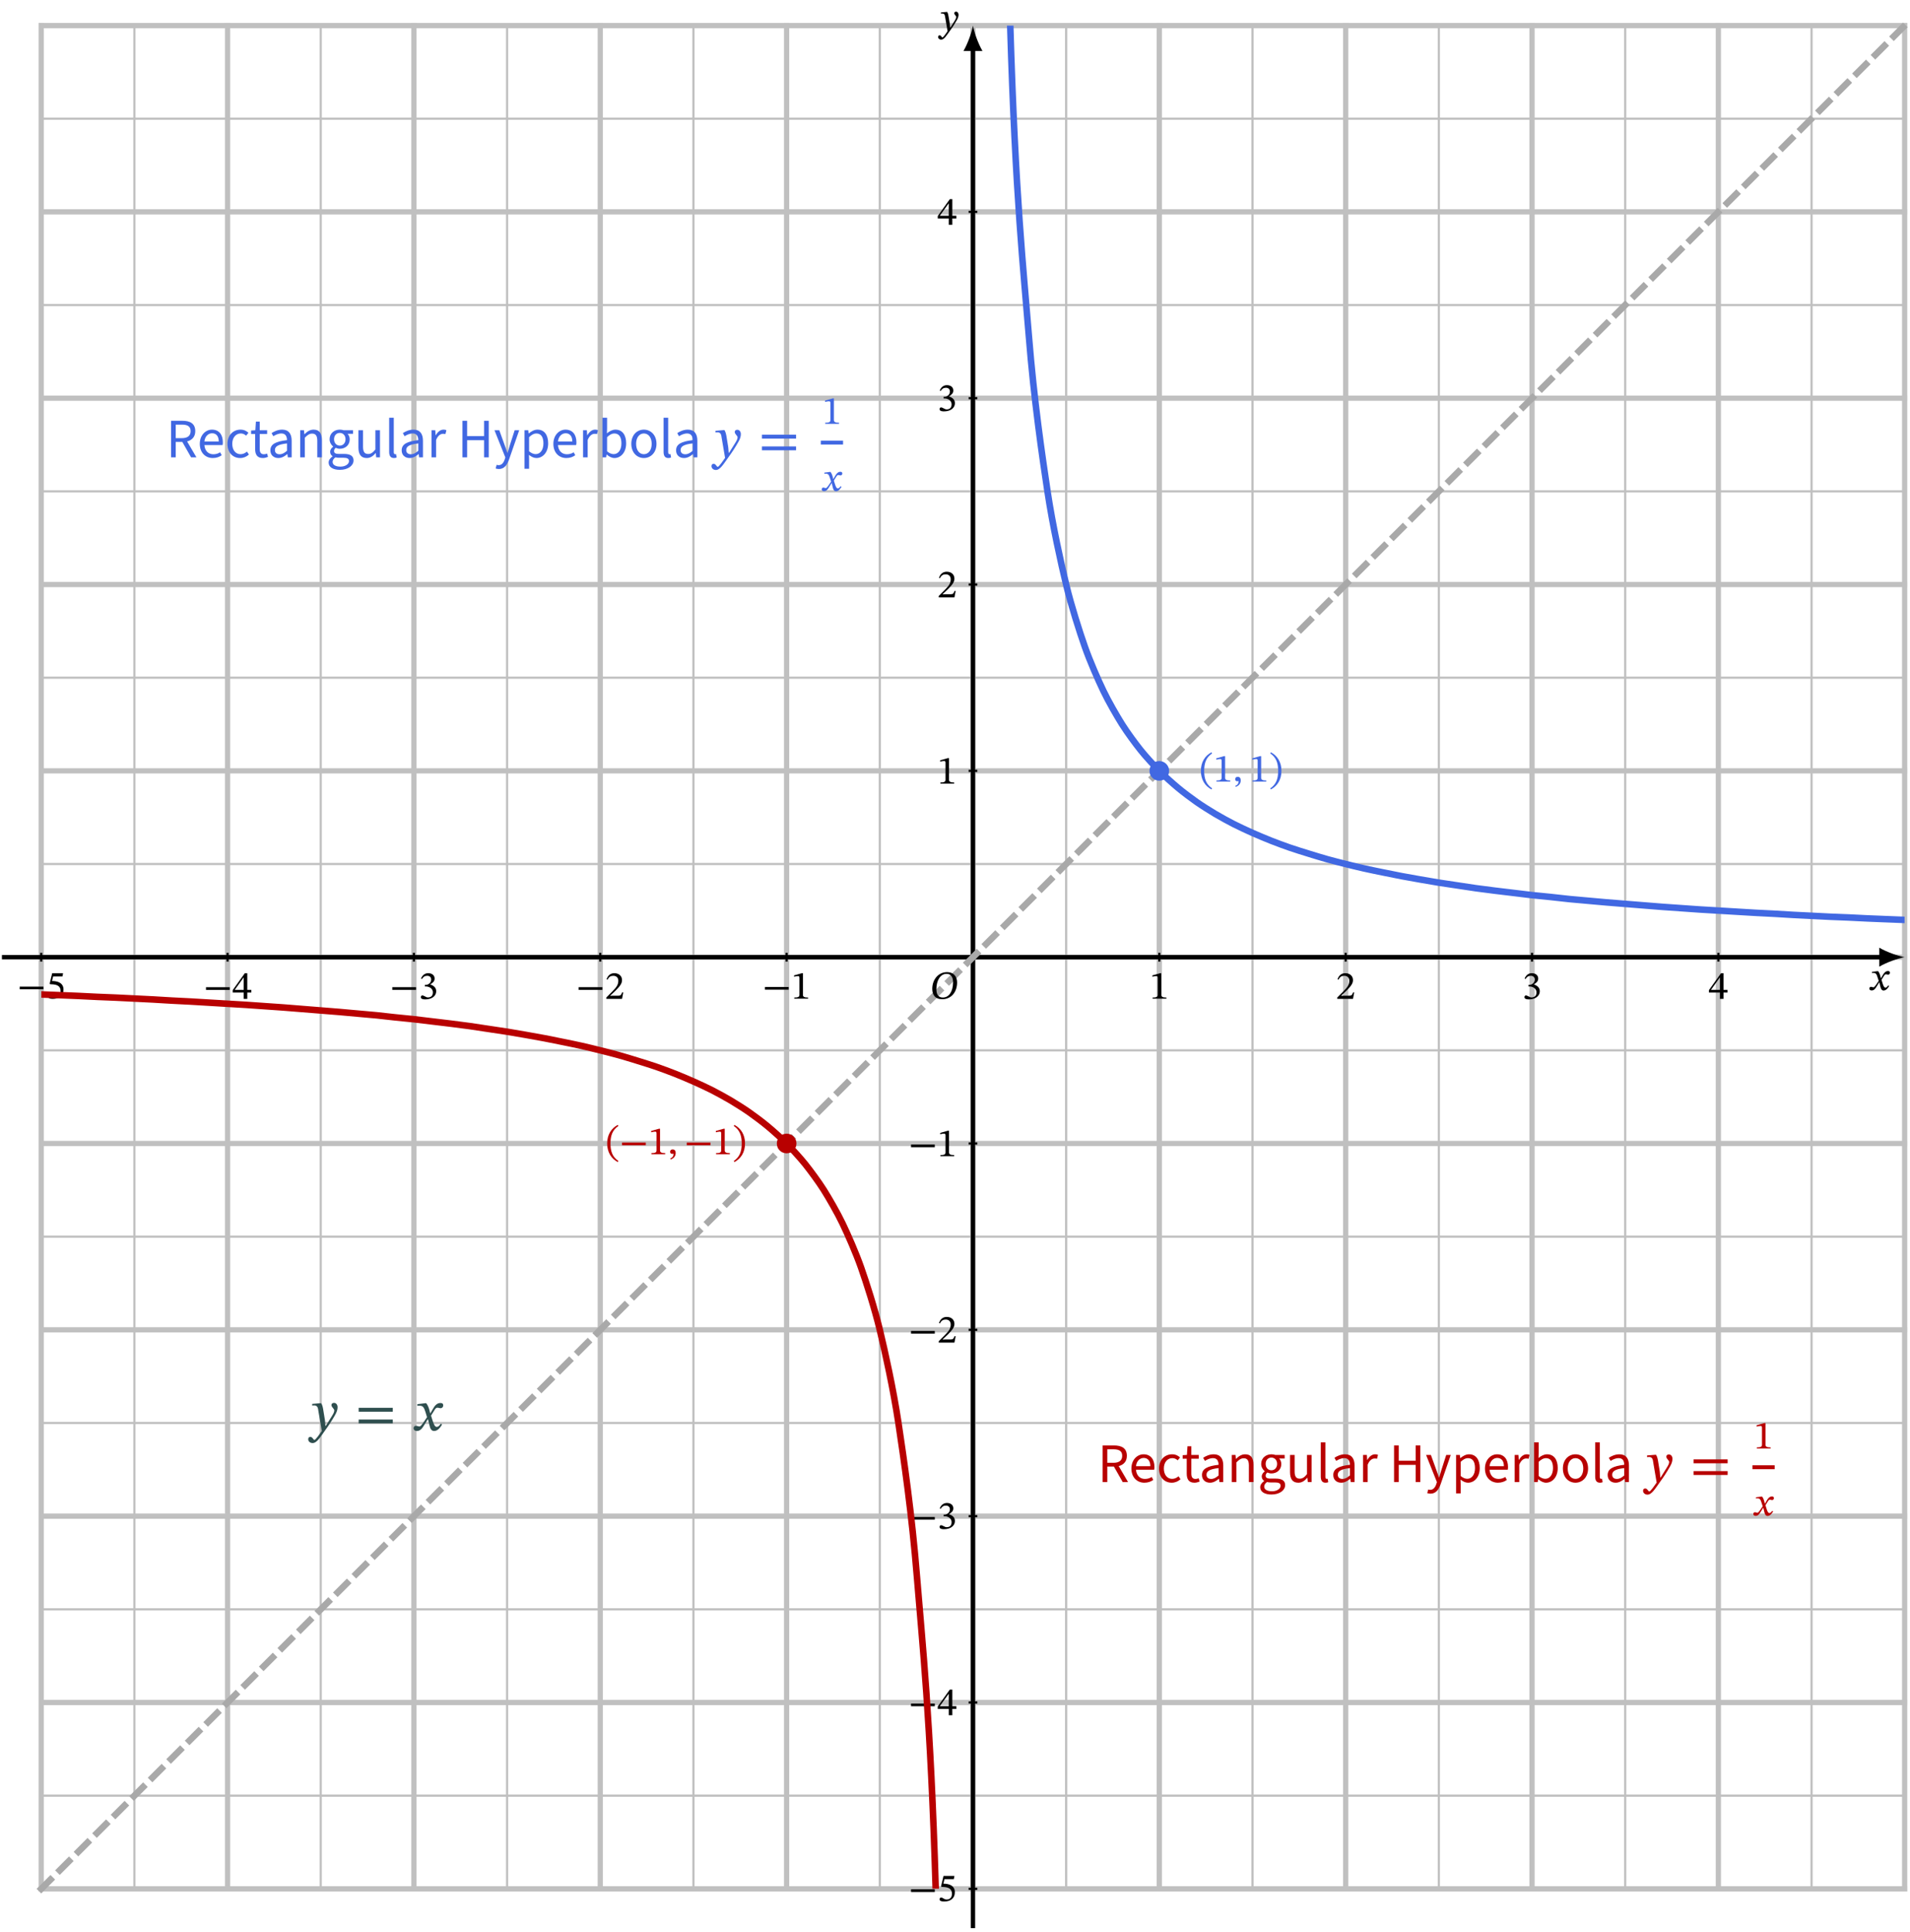 <?xml version="1.0" encoding="UTF-8"?>
<svg xmlns="http://www.w3.org/2000/svg" xmlns:xlink="http://www.w3.org/1999/xlink" width="434.946" height="440.055" viewBox="0 0 434.946 440.055">
<defs>
<g>
<g id="glyph-0-0">
<path d="M 2.859 -2.703 L 2.828 -2.703 L 2.719 -3.156 C 2.594 -3.656 2.422 -4.047 2.203 -4.312 L 2.062 -4.312 L 0.812 -4.156 L 0.812 -3.891 C 0.812 -3.891 0.938 -3.922 1.094 -3.922 C 1.688 -3.922 1.844 -3.672 2.078 -2.922 L 2.344 -2.094 L 1.688 -1.141 C 1.328 -0.641 1.172 -0.625 1.141 -0.625 C 0.984 -0.625 0.766 -0.75 0.562 -0.75 C 0.344 -0.75 0.203 -0.547 0.203 -0.359 C 0.203 -0.141 0.344 0.078 0.734 0.078 C 1.281 0.078 1.578 -0.344 1.859 -0.812 L 2.453 -1.766 L 2.484 -1.766 L 2.703 -0.844 C 2.844 -0.25 3.031 0.094 3.453 0.094 C 4.062 0.094 4.453 -0.531 4.719 -0.922 L 4.516 -1.062 C 4.281 -0.75 4.109 -0.562 3.875 -0.562 C 3.594 -0.562 3.406 -0.891 3.156 -1.734 L 2.969 -2.344 L 3.516 -3.219 C 3.672 -3.484 3.797 -3.609 4 -3.609 C 4.125 -3.609 4.328 -3.516 4.484 -3.516 C 4.719 -3.516 4.891 -3.719 4.891 -3.938 C 4.891 -4.203 4.781 -4.344 4.438 -4.344 C 3.906 -4.344 3.547 -3.891 3.297 -3.469 Z M 2.859 -2.703 "/>
</g>
<g id="glyph-0-1">
<path d="M 2.281 -2.953 C 2.172 -3.672 2.109 -3.953 1.906 -4.312 L 1.766 -4.312 L 0.484 -4.203 L 0.484 -3.938 C 0.484 -3.938 0.672 -3.953 0.797 -3.953 C 1.344 -3.953 1.391 -3.516 1.453 -3.109 L 2 0.078 C 1.734 0.469 1.016 1.5 0.844 1.5 C 0.641 1.5 0.547 1.016 0.203 1.016 C -0.016 1.016 -0.156 1.141 -0.156 1.406 C -0.156 1.734 0.156 2 0.547 2 C 1.234 2 1.781 1.016 2.625 -0.141 C 3.094 -0.781 3.609 -1.562 4.094 -2.422 C 4.391 -2.922 4.5 -3.328 4.5 -3.672 C 4.5 -4.062 4.266 -4.375 3.922 -4.375 C 3.656 -4.375 3.531 -4.203 3.531 -4.016 C 3.531 -3.672 3.969 -3.422 3.969 -3.188 C 3.969 -2.969 3.891 -2.75 3.672 -2.391 L 2.625 -0.719 L 2.578 -0.719 L 2.5 -1.625 Z M 2.281 -2.953 "/>
</g>
<g id="glyph-0-2">
<path d="M 5.969 -2.047 L 5.969 -2.656 L 0.562 -2.656 L 0.562 -2.047 Z M 5.969 -2.047 "/>
</g>
<g id="glyph-0-3">
<path d="M 3.781 -4.969 L 3.922 -5.703 L 1.438 -5.703 L 0.875 -3.344 L 0.984 -3.203 C 1.109 -3.203 1.156 -3.203 1.391 -3.188 C 2.641 -3.125 3.359 -2.75 3.359 -1.625 C 3.359 -0.688 2.781 -0.328 2.141 -0.328 C 1.562 -0.328 1.266 -0.781 0.891 -0.781 C 0.672 -0.781 0.531 -0.594 0.531 -0.391 C 0.531 -0.047 0.875 0.125 1.578 0.125 C 3.016 0.125 4.016 -0.594 4.016 -1.984 C 4.016 -3.406 2.906 -3.828 1.828 -3.922 L 1.406 -3.938 L 1.656 -4.969 Z M 3.781 -4.969 "/>
</g>
<g id="glyph-0-4">
<path d="M 4.359 -1.438 L 4.359 -2.062 L 3.438 -2.062 L 3.438 -5.844 L 2.875 -5.844 L 0.125 -2 L 0.125 -1.438 L 2.625 -1.438 L 2.625 0 L 3.438 0 L 3.438 -1.438 Z M 2.625 -2.062 L 0.609 -2.062 L 0.609 -2.094 L 2.594 -4.859 L 2.625 -4.859 Z M 2.625 -2.062 "/>
</g>
<g id="glyph-0-5">
<path d="M 0.781 -4.516 C 1.094 -5 1.422 -5.25 1.969 -5.25 C 2.531 -5.25 2.891 -4.938 2.891 -4.406 C 2.891 -3.672 2.25 -3.172 1.625 -3.172 L 1.453 -3.172 L 1.453 -2.828 L 1.641 -2.828 C 2.516 -2.828 3.281 -2.297 3.281 -1.484 C 3.281 -0.594 2.734 -0.328 2.156 -0.328 C 1.938 -0.328 1.812 -0.375 1.422 -0.578 C 1.109 -0.734 1.031 -0.781 0.891 -0.781 C 0.656 -0.781 0.531 -0.578 0.531 -0.375 C 0.531 -0.141 0.734 0.125 1.547 0.125 C 2.875 0.125 4.031 -0.516 4.031 -1.766 C 4.031 -2.562 3.422 -3.047 2.688 -3.266 L 2.688 -3.297 C 3.266 -3.656 3.672 -4 3.672 -4.625 C 3.672 -5.312 3.141 -5.844 2.219 -5.844 C 1.469 -5.844 0.906 -5.422 0.578 -4.625 Z M 0.781 -4.516 "/>
</g>
<g id="glyph-0-6">
<path d="M 4.203 -1.453 L 3.938 -1.453 C 3.734 -0.906 3.609 -0.719 3.141 -0.719 L 1.875 -0.719 L 1.234 -0.688 L 1.234 -0.734 L 2.438 -1.859 C 3.406 -2.844 3.922 -3.469 3.922 -4.266 C 3.922 -5.219 3.203 -5.844 2.172 -5.844 C 1.297 -5.844 0.688 -5.328 0.406 -4.453 L 0.609 -4.359 C 0.953 -5.031 1.344 -5.25 1.938 -5.25 C 2.641 -5.25 3.078 -4.812 3.078 -4.125 C 3.078 -3.188 2.625 -2.609 1.719 -1.688 L 0.344 -0.312 L 0.344 0 L 3.922 0 Z M 4.203 -1.453 "/>
</g>
<g id="glyph-0-7">
<path d="M 3.859 0 L 3.859 -0.25 C 3.031 -0.25 2.688 -0.422 2.688 -0.859 L 2.688 -5.797 L 2.422 -5.797 L 0.672 -5.297 L 0.672 -5 C 0.953 -5.078 1.406 -5.141 1.594 -5.141 C 1.828 -5.141 1.891 -5.016 1.891 -4.688 L 1.891 -0.859 C 1.891 -0.406 1.578 -0.25 0.719 -0.25 L 0.719 0 Z M 3.859 0 "/>
</g>
<g id="glyph-0-8">
<path d="M 6.203 -3.719 C 6.203 -4.938 5.531 -6.062 3.891 -6.062 C 1.953 -6.062 0.547 -4.406 0.547 -2.25 C 0.547 -0.922 1.172 0.109 2.844 0.109 C 4.75 0.109 6.203 -1.406 6.203 -3.719 Z M 5.281 -3.75 C 5.281 -1.734 4.406 -0.281 2.953 -0.281 C 1.828 -0.281 1.484 -1.125 1.484 -2.203 C 1.484 -4.125 2.359 -5.672 3.797 -5.672 C 4.734 -5.672 5.281 -5.031 5.281 -3.75 Z M 5.281 -3.75 "/>
</g>
<g id="glyph-0-9">
<path d="M 0.406 -2.453 C 0.406 -0.422 1.359 1.016 2.812 1.781 L 2.969 1.547 C 1.641 0.641 1.156 -0.594 1.156 -2.453 C 1.156 -4.297 1.641 -5.531 2.969 -6.438 L 2.812 -6.672 C 1.359 -5.906 0.406 -4.469 0.406 -2.453 Z M 0.406 -2.453 "/>
</g>
<g id="glyph-0-10">
<path d="M 0.641 1.203 C 1 1.031 1.766 0.719 1.766 -0.297 C 1.766 -0.797 1.516 -1.094 1.062 -1.094 C 0.703 -1.094 0.5 -0.859 0.5 -0.562 C 0.5 -0.297 0.641 -0.078 1 -0.078 C 1.094 -0.078 1.172 -0.094 1.281 -0.125 C 1.281 0.609 0.859 0.828 0.531 0.969 Z M 0.641 1.203 "/>
</g>
<g id="glyph-0-11">
<path d="M 2.828 -2.453 C 2.828 -4.469 1.875 -5.906 0.422 -6.672 L 0.266 -6.438 C 1.594 -5.531 2.078 -4.297 2.078 -2.453 C 2.078 -0.594 1.594 0.641 0.266 1.547 L 0.422 1.781 C 1.875 1.016 2.828 -0.422 2.828 -2.453 Z M 2.828 -2.453 "/>
</g>
<g id="glyph-1-0">
<path d="M 1.141 0 L 2.203 0 L 2.203 -3.516 L 3.703 -3.516 L 5.703 0 L 6.922 0 L 4.797 -3.625 C 5.922 -3.922 6.656 -4.688 6.656 -5.969 C 6.656 -7.719 5.438 -8.328 3.75 -8.328 L 1.141 -8.328 Z M 2.203 -4.375 L 2.203 -7.453 L 3.594 -7.453 C 4.891 -7.453 5.594 -7.062 5.594 -5.969 C 5.594 -4.906 4.891 -4.375 3.594 -4.375 Z M 2.203 -4.375 "/>
</g>
<g id="glyph-1-1">
<path d="M 3.531 0.156 C 4.375 0.156 5.031 -0.094 5.562 -0.484 L 5.203 -1.156 C 4.766 -0.859 4.25 -0.703 3.656 -0.703 C 2.484 -0.703 1.719 -1.531 1.625 -2.797 L 5.766 -2.797 C 5.812 -3 5.828 -3.203 5.828 -3.422 C 5.828 -5.203 4.922 -6.312 3.344 -6.312 C 1.938 -6.312 0.578 -5.094 0.578 -3.078 C 0.578 -1.047 1.875 0.156 3.531 0.156 Z M 1.625 -3.609 C 1.75 -4.797 2.516 -5.484 3.375 -5.484 C 4.312 -5.484 4.891 -4.828 4.891 -3.609 Z M 1.625 -3.609 "/>
</g>
<g id="glyph-1-2">
<path d="M 3.469 0.156 C 4.219 0.156 4.906 -0.125 5.469 -0.641 L 5.016 -1.312 C 4.641 -0.984 4.141 -0.719 3.562 -0.719 C 2.438 -0.719 1.672 -1.656 1.672 -3.078 C 1.672 -4.484 2.484 -5.438 3.609 -5.438 C 4.094 -5.438 4.484 -5.25 4.828 -4.938 L 5.359 -5.594 C 4.922 -6 4.359 -6.312 3.547 -6.312 C 1.969 -6.312 0.578 -5.141 0.578 -3.078 C 0.578 -1.031 1.844 0.156 3.469 0.156 Z M 3.469 0.156 "/>
</g>
<g id="glyph-1-3">
<path d="M 2.984 0.156 C 3.406 0.156 3.812 0.031 4.156 -0.109 L 3.938 -0.859 C 3.672 -0.75 3.453 -0.703 3.219 -0.703 C 2.531 -0.703 2.266 -1.141 2.266 -1.891 L 2.266 -5.312 L 3.953 -5.312 L 3.953 -6.172 L 2.266 -6.172 L 2.266 -8.141 L 1.391 -8.141 L 1.266 -6.172 L 0.297 -6.109 L 0.297 -5.312 L 1.219 -5.312 L 1.219 -1.922 C 1.219 -0.688 1.656 0.156 2.984 0.156 Z M 2.984 0.156 "/>
</g>
<g id="glyph-1-4">
<path d="M 2.469 0.156 C 3.234 0.156 3.906 -0.234 4.484 -0.734 L 4.531 -0.734 L 4.625 0 L 5.5 0 L 5.5 -3.797 C 5.5 -5.312 4.844 -6.312 3.344 -6.312 C 2.359 -6.312 1.5 -5.906 0.922 -5.516 L 1.328 -4.812 C 1.812 -5.125 2.469 -5.438 3.172 -5.438 C 4.172 -5.438 4.422 -4.688 4.438 -3.922 C 1.797 -3.625 0.656 -2.969 0.656 -1.594 C 0.656 -0.484 1.438 0.156 2.469 0.156 Z M 2.75 -0.703 C 2.156 -0.703 1.688 -0.984 1.688 -1.656 C 1.688 -2.469 2.359 -2.938 4.438 -3.172 L 4.438 -1.5 C 3.844 -0.984 3.344 -0.703 2.75 -0.703 Z M 2.75 -0.703 "/>
</g>
<g id="glyph-1-5">
<path d="M 1.047 0 L 2.094 0 L 2.094 -4.469 C 2.703 -5.094 3.141 -5.406 3.766 -5.406 C 4.578 -5.406 4.938 -4.922 4.938 -3.766 L 4.938 0 L 5.984 0 L 5.984 -3.906 C 5.984 -5.484 5.406 -6.312 4.094 -6.312 C 3.25 -6.312 2.609 -5.859 2.031 -5.281 L 1.984 -5.281 L 1.906 -6.172 L 1.047 -6.172 Z M 1.047 0 "/>
</g>
<g id="glyph-1-6">
<path d="M 3.125 2.844 C 5.031 2.844 6.25 1.859 6.25 0.703 C 6.25 -0.312 5.516 -0.781 4.078 -0.781 L 2.891 -0.781 C 2.062 -0.781 1.812 -1.047 1.812 -1.438 C 1.812 -1.781 1.984 -1.984 2.203 -2.172 C 2.484 -2.031 2.812 -1.953 3.125 -1.953 C 4.375 -1.953 5.375 -2.781 5.375 -4.094 C 5.375 -4.625 5.172 -5.078 4.891 -5.359 L 6.141 -5.359 L 6.141 -6.172 L 4 -6.172 C 3.766 -6.25 3.469 -6.312 3.125 -6.312 C 1.859 -6.312 0.797 -5.469 0.797 -4.125 C 0.797 -3.391 1.188 -2.797 1.594 -2.469 L 1.594 -2.406 C 1.281 -2.188 0.922 -1.781 0.922 -1.266 C 0.922 -0.781 1.172 -0.453 1.469 -0.266 L 1.469 -0.219 C 0.906 0.172 0.578 0.656 0.578 1.188 C 0.578 2.25 1.609 2.844 3.125 2.844 Z M 3.125 -2.672 C 2.406 -2.672 1.812 -3.219 1.812 -4.125 C 1.812 -5.031 2.391 -5.562 3.125 -5.562 C 3.844 -5.562 4.422 -5.016 4.422 -4.125 C 4.422 -3.219 3.828 -2.672 3.125 -2.672 Z M 3.266 2.109 C 2.156 2.109 1.484 1.703 1.484 1.047 C 1.484 0.688 1.672 0.312 2.125 0 C 2.391 0.078 2.672 0.094 2.922 0.094 L 3.969 0.094 C 4.781 0.094 5.219 0.297 5.219 0.859 C 5.219 1.5 4.438 2.109 3.266 2.109 Z M 3.266 2.109 "/>
</g>
<g id="glyph-1-7">
<path d="M 2.844 0.156 C 3.688 0.156 4.297 -0.297 4.875 -0.969 L 4.906 -0.969 L 5 0 L 5.859 0 L 5.859 -6.172 L 4.812 -6.172 L 4.812 -1.797 C 4.234 -1.078 3.797 -0.766 3.172 -0.766 C 2.359 -0.766 2 -1.25 2 -2.391 L 2 -6.172 L 0.953 -6.172 L 0.953 -2.266 C 0.953 -0.688 1.531 0.156 2.844 0.156 Z M 2.844 0.156 "/>
</g>
<g id="glyph-1-8">
<path d="M 2.141 0.156 C 2.406 0.156 2.594 0.109 2.75 0.031 L 2.609 -0.75 C 2.516 -0.719 2.469 -0.719 2.391 -0.719 C 2.234 -0.719 2.094 -0.844 2.094 -1.172 L 2.094 -9.031 L 1.047 -9.031 L 1.047 -1.25 C 1.047 -0.359 1.359 0.156 2.141 0.156 Z M 2.141 0.156 "/>
</g>
<g id="glyph-1-9">
<path d="M 1.047 0 L 2.094 0 L 2.094 -3.953 C 2.516 -5 3.141 -5.359 3.656 -5.359 C 3.891 -5.359 4.031 -5.344 4.219 -5.297 L 4.438 -6.188 C 4.25 -6.281 4.062 -6.312 3.781 -6.312 C 3.094 -6.312 2.469 -5.828 2.031 -5.047 L 1.984 -5.047 L 1.906 -6.172 L 1.047 -6.172 Z M 1.047 0 "/>
</g>
<g id="glyph-1-10">
<path d="M 1.141 0 L 2.203 0 L 2.203 -3.906 L 6.062 -3.906 L 6.062 0 L 7.125 0 L 7.125 -8.328 L 6.062 -8.328 L 6.062 -4.844 L 2.203 -4.844 L 2.203 -8.328 L 1.141 -8.328 Z M 1.141 0 "/>
</g>
<g id="glyph-1-11">
<path d="M 1.156 2.656 C 2.391 2.656 3.031 1.719 3.469 0.5 L 5.781 -6.172 L 4.75 -6.172 L 3.656 -2.766 C 3.484 -2.219 3.312 -1.578 3.141 -1.031 L 3.094 -1.031 C 2.891 -1.594 2.688 -2.234 2.484 -2.766 L 1.25 -6.172 L 0.156 -6.172 L 2.625 0.016 L 2.484 0.469 C 2.234 1.234 1.781 1.781 1.109 1.781 C 0.953 1.781 0.797 1.75 0.641 1.703 L 0.422 2.531 C 0.625 2.594 0.859 2.656 1.156 2.656 Z M 1.156 2.656 "/>
</g>
<g id="glyph-1-12">
<path d="M 1.047 2.594 L 2.094 2.594 L 2.094 0.516 L 2.062 -0.562 C 2.625 -0.109 3.203 0.156 3.766 0.156 C 5.172 0.156 6.438 -1.078 6.438 -3.172 C 6.438 -5.094 5.578 -6.312 4 -6.312 C 3.281 -6.312 2.594 -5.922 2.031 -5.453 L 1.984 -5.453 L 1.906 -6.172 L 1.047 -6.172 Z M 3.594 -0.734 C 3.188 -0.734 2.656 -0.906 2.094 -1.375 L 2.094 -4.594 C 2.688 -5.156 3.203 -5.438 3.734 -5.438 C 4.891 -5.438 5.359 -4.531 5.359 -3.172 C 5.359 -1.656 4.609 -0.734 3.594 -0.734 Z M 3.594 -0.734 "/>
</g>
<g id="glyph-1-13">
<path d="M 3.766 0.156 C 5.172 0.156 6.438 -1.078 6.438 -3.188 C 6.438 -5.094 5.578 -6.312 4 -6.312 C 3.312 -6.312 2.625 -5.953 2.062 -5.469 L 2.094 -6.578 L 2.094 -9.031 L 1.047 -9.031 L 1.047 0 L 1.875 0 L 1.984 -0.641 L 2.016 -0.641 C 2.562 -0.141 3.203 0.156 3.766 0.156 Z M 3.594 -0.734 C 3.188 -0.734 2.625 -0.906 2.094 -1.375 L 2.094 -4.594 C 2.672 -5.156 3.203 -5.438 3.734 -5.438 C 4.891 -5.438 5.359 -4.531 5.359 -3.172 C 5.359 -1.656 4.609 -0.734 3.594 -0.734 Z M 3.594 -0.734 "/>
</g>
<g id="glyph-1-14">
<path d="M 3.438 0.156 C 4.953 0.156 6.312 -1.031 6.312 -3.078 C 6.312 -5.141 4.953 -6.312 3.438 -6.312 C 1.922 -6.312 0.578 -5.141 0.578 -3.078 C 0.578 -1.031 1.922 0.156 3.438 0.156 Z M 3.438 -0.719 C 2.391 -0.719 1.672 -1.656 1.672 -3.078 C 1.672 -4.484 2.391 -5.438 3.438 -5.438 C 4.5 -5.438 5.219 -4.484 5.219 -3.078 C 5.219 -1.656 4.5 -0.719 3.438 -0.719 Z M 3.438 -0.719 "/>
</g>
<g id="glyph-2-0">
<path d="M 3.281 -4.234 C 3.125 -5.281 3.031 -5.703 2.734 -6.203 L 2.547 -6.203 L 0.688 -6.047 L 0.688 -5.672 C 0.688 -5.672 0.969 -5.703 1.141 -5.703 C 1.938 -5.703 2.016 -5.062 2.094 -4.469 L 2.875 0.125 C 2.5 0.672 1.469 2.156 1.219 2.156 C 0.922 2.156 0.781 1.469 0.281 1.469 C -0.016 1.469 -0.219 1.625 -0.219 2.016 C -0.219 2.5 0.234 2.875 0.781 2.875 C 1.781 2.875 2.562 1.469 3.766 -0.203 C 4.453 -1.141 5.188 -2.25 5.891 -3.5 C 6.312 -4.203 6.469 -4.781 6.469 -5.297 C 6.469 -5.859 6.125 -6.281 5.656 -6.281 C 5.266 -6.281 5.078 -6.047 5.078 -5.781 C 5.078 -5.281 5.719 -4.922 5.719 -4.578 C 5.719 -4.266 5.594 -3.953 5.281 -3.438 L 3.781 -1.031 L 3.703 -1.031 L 3.594 -2.328 Z M 3.281 -4.234 "/>
</g>
<g id="glyph-2-1">
<path d="M 8.578 -4.266 L 8.578 -5.156 L 0.812 -5.156 L 0.812 -4.266 Z M 8.578 -1.609 L 8.578 -2.484 L 0.812 -2.484 L 0.812 -1.609 Z M 8.578 -1.609 "/>
</g>
<g id="glyph-2-2">
<path d="M 4.109 -3.891 L 4.078 -3.891 L 3.922 -4.547 C 3.734 -5.266 3.484 -5.828 3.172 -6.203 L 2.969 -6.203 L 1.156 -5.984 L 1.156 -5.594 C 1.156 -5.594 1.359 -5.641 1.562 -5.641 C 2.422 -5.656 2.656 -5.297 3 -4.203 L 3.359 -3.016 L 2.422 -1.641 C 1.922 -0.906 1.688 -0.906 1.625 -0.906 C 1.406 -0.906 1.094 -1.062 0.812 -1.062 C 0.5 -1.062 0.297 -0.781 0.297 -0.516 C 0.297 -0.203 0.5 0.125 1.062 0.125 C 1.844 0.125 2.266 -0.5 2.688 -1.172 L 3.516 -2.531 L 3.578 -2.531 L 3.906 -1.219 C 4.078 -0.359 4.375 0.125 4.969 0.125 C 5.859 0.125 6.406 -0.75 6.781 -1.328 L 6.516 -1.547 C 6.156 -1.062 5.906 -0.812 5.578 -0.812 C 5.172 -0.812 4.906 -1.297 4.547 -2.484 L 4.266 -3.375 L 5.062 -4.641 C 5.281 -5.016 5.469 -5.188 5.766 -5.188 C 5.938 -5.188 6.234 -5.062 6.438 -5.062 C 6.797 -5.062 7.047 -5.359 7.047 -5.672 C 7.047 -6.047 6.891 -6.25 6.391 -6.25 C 5.625 -6.25 5.094 -5.609 4.75 -4.984 Z M 4.109 -3.891 "/>
</g>
</g>
<clipPath id="clip-0">
<path clip-rule="nonzero" d="M 9 5 L 434.453 5 L 434.453 431 L 9 431 Z M 9 5 "/>
</clipPath>
<clipPath id="clip-1">
<path clip-rule="nonzero" d="M 8 4 L 434.453 4 L 434.453 431 L 8 431 Z M 8 4 "/>
</clipPath>
<clipPath id="clip-2">
<path clip-rule="nonzero" d="M 0.438 217 L 430 217 L 430 219 L 0.438 219 Z M 0.438 217 "/>
</clipPath>
<clipPath id="clip-3">
<path clip-rule="nonzero" d="M 220 10 L 223 10 L 223 439.113 L 220 439.113 Z M 220 10 "/>
</clipPath>
<clipPath id="clip-4">
<path clip-rule="nonzero" d="M 0.438 0 L 434.453 0 L 434.453 439.113 L 0.438 439.113 Z M 0.438 0 "/>
</clipPath>
<clipPath id="clip-5">
<path clip-rule="nonzero" d="M 204 5.84 L 433.711 5.84 L 433.711 235 L 204 235 Z M 204 5.84 "/>
</clipPath>
<clipPath id="clip-6">
<path clip-rule="nonzero" d="M 9.418 201 L 239 201 L 239 430.133 L 9.418 430.133 Z M 9.418 201 "/>
</clipPath>
</defs>
<g clip-path="url(#clip-0)">
<path fill="none" stroke-width="0.498" stroke-linecap="square" stroke-linejoin="miter" stroke="rgb(75.2%, 75.2%, 75.2%)" stroke-opacity="1" stroke-miterlimit="10" d="M -212.602 -212.602 L 212.602 -212.602 M -212.602 -191.341 L 212.602 -191.341 M -212.602 -170.081 L 212.602 -170.081 M -212.602 -148.82 L 212.602 -148.82 M -212.602 -127.56 L 212.602 -127.56 M -212.602 -106.299 L 212.602 -106.299 M -212.602 -85.039 L 212.602 -85.039 M -212.602 -63.779 L 212.602 -63.779 M -212.602 -42.518 L 212.602 -42.518 M -212.602 -21.262 L 212.602 -21.262 M -212.602 -0.001 L 212.602 -0.001 M -212.602 21.259 L 212.602 21.259 M -212.602 42.519 L 212.602 42.519 M -212.602 63.78 L 212.602 63.78 M -212.602 85.04 L 212.602 85.04 M -212.602 106.301 L 212.602 106.301 M -212.602 127.561 L 212.602 127.561 M -212.602 148.821 L 212.602 148.821 M -212.602 170.082 L 212.602 170.082 M -212.602 191.342 L 212.602 191.342 M -212.602 212.603 L 212.602 212.603 M -212.602 -212.602 L -212.602 212.603 M -191.341 -212.602 L -191.341 212.603 M -170.081 -212.602 L -170.081 212.603 M -148.821 -212.602 L -148.821 212.603 M -127.56 -212.602 L -127.56 212.603 M -106.3 -212.602 L -106.3 212.603 M -85.039 -212.602 L -85.039 212.603 M -63.779 -212.602 L -63.779 212.603 M -42.519 -212.602 L -42.519 212.603 M -21.258 -212.602 L -21.258 212.603 M -0.002 -212.602 L -0.002 212.603 M 21.259 -212.602 L 21.259 212.603 M 42.519 -212.602 L 42.519 212.603 M 63.779 -212.602 L 63.779 212.603 M 85.04 -212.602 L 85.04 212.603 M 106.3 -212.602 L 106.3 212.603 M 127.561 -212.602 L 127.561 212.603 M 148.821 -212.602 L 148.821 212.603 M 170.081 -212.602 L 170.081 212.603 M 191.342 -212.602 L 191.342 212.603 M 212.602 -212.602 L 212.602 212.603 " transform="matrix(0.998, 0, 0, -0.998, 221.564, 217.987)"/>
</g>
<g clip-path="url(#clip-1)">
<path fill="none" stroke-width="1.196" stroke-linecap="square" stroke-linejoin="miter" stroke="rgb(75.2%, 75.2%, 75.2%)" stroke-opacity="1" stroke-miterlimit="10" d="M -212.602 -212.602 L 212.602 -212.602 M -212.602 -170.081 L 212.602 -170.081 M -212.602 -127.56 L 212.602 -127.56 M -212.602 -85.039 L 212.602 -85.039 M -212.602 -42.518 L 212.602 -42.518 M -212.602 -0.001 L 212.602 -0.001 M -212.602 42.519 L 212.602 42.519 M -212.602 85.04 L 212.602 85.04 M -212.602 127.561 L 212.602 127.561 M -212.602 170.082 L 212.602 170.082 M -212.602 212.587 L 212.602 212.587 M -212.602 -212.602 L -212.602 212.603 M -170.081 -212.602 L -170.081 212.603 M -127.56 -212.602 L -127.56 212.603 M -85.039 -212.602 L -85.039 212.603 M -42.519 -212.602 L -42.519 212.603 M -0.002 -212.602 L -0.002 212.603 M 42.519 -212.602 L 42.519 212.603 M 85.04 -212.602 L 85.04 212.603 M 127.561 -212.602 L 127.561 212.603 M 170.081 -212.602 L 170.081 212.603 M 212.587 -212.602 L 212.587 212.603 " transform="matrix(0.998, 0, 0, -0.998, 221.564, 217.987)"/>
</g>
<g clip-path="url(#clip-2)">
<path fill="none" stroke-width="0.996" stroke-linecap="square" stroke-linejoin="miter" stroke="rgb(0%, 0%, 0%)" stroke-opacity="1" stroke-miterlimit="10" d="M -221.104 -0.001 L 207.4 -0.001 " transform="matrix(0.998, 0, 0, -0.998, 221.564, 217.987)"/>
</g>
<path fill-rule="nonzero" fill="rgb(0%, 0%, 0%)" fill-opacity="1" d="M 433.711 217.988 C 432.172 217.699 429.672 216.832 427.945 215.824 L 427.945 220.148 C 429.672 219.141 432.172 218.273 433.711 217.988 "/>
<g fill="rgb(0%, 0%, 0%)" fill-opacity="1">
<use xlink:href="#glyph-0-0" x="425.482" y="225.487"/>
</g>
<g clip-path="url(#clip-3)">
<path fill="none" stroke-width="0.996" stroke-linecap="square" stroke-linejoin="miter" stroke="rgb(0%, 0%, 0%)" stroke-opacity="1" stroke-miterlimit="10" d="M -0.002 -221.104 L -0.002 207.4 " transform="matrix(0.998, 0, 0, -0.998, 221.564, 217.987)"/>
</g>
<path fill-rule="nonzero" fill="rgb(0%, 0%, 0%)" fill-opacity="1" d="M 221.562 5.84 C 221.277 7.379 220.41 9.879 219.402 11.609 L 223.727 11.609 C 222.719 9.879 221.852 7.379 221.562 5.84 "/>
<g fill="rgb(0%, 0%, 0%)" fill-opacity="1">
<use xlink:href="#glyph-0-1" x="213.783" y="7.031"/>
</g>
<path fill="none" stroke-width="0.498" stroke-linecap="square" stroke-linejoin="miter" stroke="rgb(0%, 0%, 0%)" stroke-opacity="1" stroke-miterlimit="10" d="M -212.602 0.746 L -212.602 -0.749 " transform="matrix(0.998, 0, 0, -0.998, 221.564, 217.987)"/>
<g fill="rgb(0%, 0%, 0%)" fill-opacity="1">
<use xlink:href="#glyph-0-2" x="3.919" y="227.352"/>
<use xlink:href="#glyph-0-3" x="10.441" y="227.352"/>
</g>
<path fill="none" stroke-width="0.498" stroke-linecap="square" stroke-linejoin="miter" stroke="rgb(0%, 0%, 0%)" stroke-opacity="1" stroke-miterlimit="10" d="M -170.081 0.746 L -170.081 -0.749 " transform="matrix(0.998, 0, 0, -0.998, 221.564, 217.987)"/>
<g fill="rgb(0%, 0%, 0%)" fill-opacity="1">
<use xlink:href="#glyph-0-2" x="46.347" y="227.487"/>
<use xlink:href="#glyph-0-4" x="52.87" y="227.487"/>
</g>
<path fill="none" stroke-width="0.498" stroke-linecap="square" stroke-linejoin="miter" stroke="rgb(0%, 0%, 0%)" stroke-opacity="1" stroke-miterlimit="10" d="M -127.56 0.746 L -127.56 -0.749 " transform="matrix(0.998, 0, 0, -0.998, 221.564, 217.987)"/>
<g fill="rgb(0%, 0%, 0%)" fill-opacity="1">
<use xlink:href="#glyph-0-2" x="88.775" y="227.478"/>
<use xlink:href="#glyph-0-5" x="95.298" y="227.478"/>
</g>
<path fill="none" stroke-width="0.498" stroke-linecap="square" stroke-linejoin="miter" stroke="rgb(0%, 0%, 0%)" stroke-opacity="1" stroke-miterlimit="10" d="M -85.039 0.746 L -85.039 -0.749 " transform="matrix(0.998, 0, 0, -0.998, 221.564, 217.987)"/>
<g fill="rgb(0%, 0%, 0%)" fill-opacity="1">
<use xlink:href="#glyph-0-2" x="131.204" y="227.478"/>
<use xlink:href="#glyph-0-6" x="137.726" y="227.478"/>
</g>
<path fill="none" stroke-width="0.498" stroke-linecap="square" stroke-linejoin="miter" stroke="rgb(0%, 0%, 0%)" stroke-opacity="1" stroke-miterlimit="10" d="M -42.519 0.746 L -42.519 -0.749 " transform="matrix(0.998, 0, 0, -0.998, 221.564, 217.987)"/>
<g fill="rgb(0%, 0%, 0%)" fill-opacity="1">
<use xlink:href="#glyph-0-2" x="173.633" y="227.434"/>
<use xlink:href="#glyph-0-7" x="180.155" y="227.434"/>
</g>
<path fill="none" stroke-width="0.498" stroke-linecap="square" stroke-linejoin="miter" stroke="rgb(0%, 0%, 0%)" stroke-opacity="1" stroke-miterlimit="10" d="M 42.519 0.746 L 42.519 -0.749 " transform="matrix(0.998, 0, 0, -0.998, 221.564, 217.987)"/>
<g fill="rgb(0%, 0%, 0%)" fill-opacity="1">
<use xlink:href="#glyph-0-7" x="261.751" y="227.434"/>
</g>
<path fill="none" stroke-width="0.498" stroke-linecap="square" stroke-linejoin="miter" stroke="rgb(0%, 0%, 0%)" stroke-opacity="1" stroke-miterlimit="10" d="M 85.04 0.746 L 85.04 -0.749 " transform="matrix(0.998, 0, 0, -0.998, 221.564, 217.987)"/>
<g fill="rgb(0%, 0%, 0%)" fill-opacity="1">
<use xlink:href="#glyph-0-6" x="304.18" y="227.478"/>
</g>
<path fill="none" stroke-width="0.498" stroke-linecap="square" stroke-linejoin="miter" stroke="rgb(0%, 0%, 0%)" stroke-opacity="1" stroke-miterlimit="10" d="M 127.561 0.746 L 127.561 -0.749 " transform="matrix(0.998, 0, 0, -0.998, 221.564, 217.987)"/>
<g fill="rgb(0%, 0%, 0%)" fill-opacity="1">
<use xlink:href="#glyph-0-5" x="346.608" y="227.478"/>
</g>
<path fill="none" stroke-width="0.498" stroke-linecap="square" stroke-linejoin="miter" stroke="rgb(0%, 0%, 0%)" stroke-opacity="1" stroke-miterlimit="10" d="M 170.081 0.746 L 170.081 -0.749 " transform="matrix(0.998, 0, 0, -0.998, 221.564, 217.987)"/>
<g fill="rgb(0%, 0%, 0%)" fill-opacity="1">
<use xlink:href="#glyph-0-4" x="389.037" y="227.487"/>
</g>
<path fill="none" stroke-width="0.498" stroke-linecap="square" stroke-linejoin="miter" stroke="rgb(0%, 0%, 0%)" stroke-opacity="1" stroke-miterlimit="10" d="M 0.746 -212.602 L -0.745 -212.602 " transform="matrix(0.998, 0, 0, -0.998, 221.564, 217.987)"/>
<g fill="rgb(0%, 0%, 0%)" fill-opacity="1">
<use xlink:href="#glyph-0-2" x="206.9" y="432.924"/>
<use xlink:href="#glyph-0-3" x="213.422" y="432.924"/>
</g>
<path fill="none" stroke-width="0.498" stroke-linecap="square" stroke-linejoin="miter" stroke="rgb(0%, 0%, 0%)" stroke-opacity="1" stroke-miterlimit="10" d="M 0.746 -170.081 L -0.745 -170.081 " transform="matrix(0.998, 0, 0, -0.998, 221.564, 217.987)"/>
<g fill="rgb(0%, 0%, 0%)" fill-opacity="1">
<use xlink:href="#glyph-0-2" x="206.9" y="390.622"/>
<use xlink:href="#glyph-0-4" x="213.422" y="390.622"/>
</g>
<path fill="none" stroke-width="0.498" stroke-linecap="square" stroke-linejoin="miter" stroke="rgb(0%, 0%, 0%)" stroke-opacity="1" stroke-miterlimit="10" d="M 0.746 -127.56 L -0.745 -127.56 " transform="matrix(0.998, 0, 0, -0.998, 221.564, 217.987)"/>
<g fill="rgb(0%, 0%, 0%)" fill-opacity="1">
<use xlink:href="#glyph-0-2" x="206.9" y="348.13"/>
<use xlink:href="#glyph-0-5" x="213.422" y="348.13"/>
</g>
<path fill="none" stroke-width="0.498" stroke-linecap="square" stroke-linejoin="miter" stroke="rgb(0%, 0%, 0%)" stroke-opacity="1" stroke-miterlimit="10" d="M 0.746 -85.039 L -0.745 -85.039 " transform="matrix(0.998, 0, 0, -0.998, 221.564, 217.987)"/>
<g fill="rgb(0%, 0%, 0%)" fill-opacity="1">
<use xlink:href="#glyph-0-2" x="206.9" y="305.76"/>
<use xlink:href="#glyph-0-6" x="213.422" y="305.76"/>
</g>
<path fill="none" stroke-width="0.498" stroke-linecap="square" stroke-linejoin="miter" stroke="rgb(0%, 0%, 0%)" stroke-opacity="1" stroke-miterlimit="10" d="M 0.746 -42.518 L -0.745 -42.518 " transform="matrix(0.998, 0, 0, -0.998, 221.564, 217.987)"/>
<g fill="rgb(0%, 0%, 0%)" fill-opacity="1">
<use xlink:href="#glyph-0-2" x="206.9" y="263.31"/>
<use xlink:href="#glyph-0-7" x="213.422" y="263.31"/>
</g>
<path fill="none" stroke-width="0.498" stroke-linecap="square" stroke-linejoin="miter" stroke="rgb(0%, 0%, 0%)" stroke-opacity="1" stroke-miterlimit="10" d="M 0.746 42.519 L -0.745 42.519 " transform="matrix(0.998, 0, 0, -0.998, 221.564, 217.987)"/>
<g fill="rgb(0%, 0%, 0%)" fill-opacity="1">
<use xlink:href="#glyph-0-7" x="213.422" y="178.453"/>
</g>
<path fill="none" stroke-width="0.498" stroke-linecap="square" stroke-linejoin="miter" stroke="rgb(0%, 0%, 0%)" stroke-opacity="1" stroke-miterlimit="10" d="M 0.746 85.04 L -0.745 85.04 " transform="matrix(0.998, 0, 0, -0.998, 221.564, 217.987)"/>
<g fill="rgb(0%, 0%, 0%)" fill-opacity="1">
<use xlink:href="#glyph-0-6" x="213.422" y="136.046"/>
</g>
<path fill="none" stroke-width="0.498" stroke-linecap="square" stroke-linejoin="miter" stroke="rgb(0%, 0%, 0%)" stroke-opacity="1" stroke-miterlimit="10" d="M 0.746 127.561 L -0.745 127.561 " transform="matrix(0.998, 0, 0, -0.998, 221.564, 217.987)"/>
<g fill="rgb(0%, 0%, 0%)" fill-opacity="1">
<use xlink:href="#glyph-0-5" x="213.422" y="93.559"/>
</g>
<path fill="none" stroke-width="0.498" stroke-linecap="square" stroke-linejoin="miter" stroke="rgb(0%, 0%, 0%)" stroke-opacity="1" stroke-miterlimit="10" d="M 0.746 170.082 L -0.745 170.082 " transform="matrix(0.998, 0, 0, -0.998, 221.564, 217.987)"/>
<g fill="rgb(0%, 0%, 0%)" fill-opacity="1">
<use xlink:href="#glyph-0-4" x="213.422" y="51.194"/>
</g>
<g clip-path="url(#clip-4)">
<path fill="none" stroke-width="1.494" stroke-linecap="square" stroke-linejoin="miter" stroke="rgb(66.399%, 66.399%, 66.399%)" stroke-opacity="1" stroke-dasharray="2.989 2.989" stroke-miterlimit="10" d="M -212.602 -212.602 L 212.602 212.603 " transform="matrix(0.998, 0, 0, -0.998, 221.564, 217.987)"/>
</g>
<g fill="rgb(0%, 0%, 0%)" fill-opacity="1">
<use xlink:href="#glyph-0-8" x="211.75" y="227.457"/>
</g>
<g clip-path="url(#clip-5)">
<path fill="none" stroke-width="1.494" stroke-linecap="square" stroke-linejoin="miter" stroke="rgb(25.499%, 40.999%, 88.399%)" stroke-opacity="1" stroke-miterlimit="10" d="M 4.253 425.203 C 4.253 425.203 7.323 251.933 8.505 212.603 C 9.683 173.268 11.578 156.467 12.756 141.72 C 13.934 126.97 15.829 114.165 17.007 106.301 C 18.19 98.436 20.08 89.953 21.259 85.04 C 22.441 80.127 24.332 74.251 25.514 70.881 C 26.692 67.514 28.583 63.22 29.765 60.762 C 30.943 58.299 32.838 55.027 34.016 53.152 C 35.195 51.273 37.089 48.716 38.268 47.24 C 39.446 45.765 41.341 43.713 42.519 42.519 C 43.701 41.329 45.592 39.634 46.774 38.652 C 47.953 37.665 49.843 36.244 51.026 35.418 C 52.204 34.592 54.095 33.398 55.277 32.698 C 56.455 31.997 58.35 30.959 59.528 30.361 C 60.706 29.758 62.601 28.885 63.779 28.36 C 64.962 27.836 66.852 27.041 68.031 26.575 C 69.213 26.109 71.104 25.409 72.286 25.001 C 73.464 24.594 75.355 24.007 76.537 23.643 C 77.716 23.275 79.606 22.696 80.789 22.367 C 81.967 22.034 83.862 21.557 85.04 21.259 C 86.222 20.965 88.113 20.503 89.291 20.241 C 90.473 19.975 92.364 19.587 93.542 19.349 C 94.725 19.106 96.615 18.718 97.798 18.495 C 98.976 18.272 100.867 17.939 102.049 17.732 C 103.227 17.524 105.122 17.196 106.3 17.008 C 107.479 16.82 109.373 16.546 110.552 16.37 C 111.734 16.193 113.625 15.896 114.803 15.732 C 115.985 15.567 117.876 15.328 119.058 15.18 C 120.236 15.031 122.127 14.812 123.309 14.671 C 124.488 14.53 126.382 14.287 127.561 14.158 C 128.739 14.029 130.634 13.856 131.812 13.735 C 132.994 13.61 134.885 13.383 136.063 13.265 C 137.246 13.148 139.136 12.991 140.318 12.882 C 141.497 12.776 143.388 12.6 144.57 12.502 C 145.748 12.4 147.639 12.255 148.821 12.161 C 149.999 12.067 151.894 11.915 153.072 11.821 C 154.255 11.727 156.145 11.57 157.324 11.48 C 158.506 11.39 160.397 11.265 161.575 11.183 C 162.757 11.101 164.648 10.963 165.83 10.885 C 167.009 10.807 168.899 10.701 170.081 10.631 C 171.26 10.56 173.154 10.447 174.333 10.376 C 175.511 10.306 177.406 10.184 178.584 10.122 C 179.766 10.055 181.657 9.973 182.835 9.907 C 184.018 9.844 185.908 9.719 187.091 9.652 C 188.269 9.586 190.16 9.499 191.342 9.441 C 192.52 9.382 194.415 9.28 195.593 9.225 C 196.772 9.175 198.666 9.108 199.844 9.057 C 201.023 9.002 202.917 8.897 204.096 8.846 C 205.278 8.791 207.169 8.72 208.347 8.673 C 209.529 8.626 211.42 8.552 212.602 8.505 C 213.781 8.458 215.675 8.38 216.854 8.333 C 218.032 8.286 219.927 8.204 221.105 8.165 C 222.283 8.121 224.178 8.078 225.356 8.035 C 226.538 7.996 228.429 7.906 229.607 7.867 C 230.79 7.824 232.68 7.773 233.863 7.738 C 235.041 7.703 236.932 7.652 238.114 7.613 C 239.292 7.57 241.187 7.483 242.365 7.44 C 243.544 7.401 245.438 7.35 246.617 7.315 C 247.799 7.28 249.69 7.217 250.868 7.186 C 252.05 7.158 253.941 7.131 255.123 7.1 C 256.301 7.072 258.192 7.01 259.374 6.974 C 260.553 6.939 262.443 6.877 263.626 6.845 C 264.804 6.818 266.699 6.79 267.877 6.759 C 269.059 6.732 270.95 6.661 272.128 6.634 C 273.311 6.603 275.201 6.571 276.38 6.548 C 277.562 6.524 279.453 6.493 280.635 6.462 C 281.813 6.434 283.704 6.364 284.886 6.336 C 286.064 6.305 287.959 6.274 289.137 6.25 C 290.316 6.227 292.21 6.188 293.389 6.164 C 294.571 6.141 296.462 6.105 297.64 6.082 C 298.822 6.058 300.713 6.019 301.895 5.996 C 303.074 5.972 304.964 5.933 306.147 5.91 C 307.325 5.886 309.219 5.847 310.398 5.824 C 311.576 5.8 313.471 5.765 314.649 5.741 C 315.827 5.718 317.722 5.671 318.9 5.655 C 320.083 5.636 321.973 5.632 323.156 5.612 C 324.334 5.597 326.225 5.55 327.407 5.526 C 328.585 5.503 330.476 5.46 331.658 5.444 C 332.837 5.424 334.731 5.416 335.909 5.401 C 337.088 5.381 338.982 5.338 340.161 5.315 C 341.343 5.291 343.234 5.248 344.412 5.229 C 345.594 5.213 347.485 5.205 348.667 5.185 C 349.846 5.17 351.736 5.119 352.919 5.103 C 354.097 5.084 355.988 5.072 357.17 5.06 C 358.348 5.048 360.243 5.037 361.421 5.017 C 362.603 4.998 364.494 4.951 365.672 4.931 C 366.855 4.915 368.745 4.904 369.924 4.892 C 371.106 4.88 372.997 4.864 374.179 4.849 C 375.357 4.829 377.248 4.778 378.43 4.763 C 379.609 4.743 381.503 4.731 382.682 4.72 C 383.864 4.708 385.755 4.688 386.933 4.677 C 388.115 4.665 390.006 4.645 391.184 4.634 C 392.366 4.622 394.257 4.61 395.439 4.59 C 396.618 4.575 398.508 4.524 399.691 4.508 C 400.869 4.489 402.764 4.477 403.942 4.465 C 405.12 4.453 407.015 4.434 408.193 4.422 C 409.376 4.41 411.266 4.391 412.445 4.379 C 413.627 4.367 415.518 4.348 416.7 4.336 C 417.878 4.324 419.769 4.305 420.951 4.293 C 422.129 4.281 425.202 4.254 425.202 4.254 " transform="matrix(0.998, 0, 0, -0.998, 221.564, 217.987)"/>
</g>
<g clip-path="url(#clip-6)">
<path fill="none" stroke-width="1.494" stroke-linecap="square" stroke-linejoin="miter" stroke="rgb(71.999%, 0%, 0%)" stroke-opacity="1" stroke-miterlimit="10" d="M -4.253 -425.202 C -4.253 -425.202 -7.322 -251.932 -8.504 -212.602 C -9.683 -173.267 -11.577 -156.47 -12.756 -141.719 C -13.938 -126.969 -15.829 -114.164 -17.007 -106.299 C -18.189 -98.435 -20.08 -89.956 -21.258 -85.039 C -22.44 -80.126 -24.331 -74.25 -25.513 -70.88 C -26.692 -67.513 -28.582 -63.223 -29.765 -60.761 C -30.943 -58.302 -32.838 -55.026 -34.016 -53.15 C -35.194 -51.275 -37.089 -48.715 -38.267 -47.239 C -39.45 -45.764 -41.34 -43.712 -42.519 -42.518 C -43.701 -41.328 -45.592 -39.637 -46.774 -38.651 C -47.952 -37.664 -49.843 -36.243 -51.025 -35.417 C -52.203 -34.591 -54.098 -33.401 -55.276 -32.696 C -56.455 -31.996 -58.349 -30.962 -59.528 -30.359 C -60.706 -29.757 -62.601 -28.888 -63.779 -28.363 C -64.961 -27.834 -66.852 -27.04 -68.034 -26.574 C -69.213 -26.108 -71.103 -25.407 -72.286 -25 C -73.464 -24.593 -75.359 -24.006 -76.537 -23.642 C -77.715 -23.274 -79.61 -22.695 -80.788 -22.366 C -81.966 -22.037 -83.861 -21.555 -85.039 -21.262 C -86.222 -20.964 -88.112 -20.506 -89.295 -20.24 C -90.473 -19.974 -92.364 -19.59 -93.546 -19.348 C -94.724 -19.105 -96.615 -18.721 -97.797 -18.498 C -98.976 -18.271 -100.87 -17.938 -102.049 -17.731 C -103.227 -17.523 -105.122 -17.198 -106.3 -17.007 C -107.482 -16.819 -109.373 -16.549 -110.551 -16.369 C -111.733 -16.192 -113.624 -15.899 -114.806 -15.73 C -115.985 -15.566 -117.875 -15.327 -119.058 -15.178 C -120.236 -15.034 -122.127 -14.81 -123.309 -14.67 C -124.487 -14.529 -126.382 -14.29 -127.56 -14.161 C -128.742 -14.028 -130.633 -13.859 -131.812 -13.734 C -132.994 -13.609 -134.885 -13.386 -136.063 -13.264 C -137.245 -13.147 -139.136 -12.99 -140.318 -12.884 C -141.496 -12.779 -143.387 -12.603 -144.569 -12.501 C -145.748 -12.399 -147.642 -12.254 -148.821 -12.16 C -149.999 -12.066 -151.894 -11.914 -153.072 -11.82 C -154.254 -11.726 -156.145 -11.569 -157.323 -11.479 C -158.505 -11.393 -160.396 -11.264 -161.578 -11.182 C -162.757 -11.099 -164.647 -10.962 -165.83 -10.884 C -167.008 -10.81 -168.903 -10.7 -170.081 -10.63 C -171.259 -10.559 -173.154 -10.446 -174.332 -10.375 C -175.515 -10.305 -177.405 -10.183 -178.584 -10.121 C -179.766 -10.054 -181.657 -9.972 -182.839 -9.905 C -184.017 -9.843 -185.908 -9.718 -187.09 -9.651 C -188.268 -9.588 -190.159 -9.498 -191.341 -9.44 C -192.52 -9.381 -194.414 -9.279 -195.593 -9.228 C -196.775 -9.173 -198.666 -9.111 -199.844 -9.056 C -201.026 -9.005 -202.917 -8.895 -204.095 -8.845 C -205.278 -8.79 -207.168 -8.719 -208.351 -8.672 C -209.529 -8.625 -211.42 -8.551 -212.602 -8.504 C -213.78 -8.457 -215.675 -8.383 -216.853 -8.336 C -218.031 -8.289 -219.926 -8.206 -221.104 -8.163 C -222.287 -8.124 -224.177 -8.077 -225.356 -8.034 C -226.538 -7.995 -228.429 -7.909 -229.607 -7.866 C -230.789 -7.827 -232.68 -7.776 -233.862 -7.741 C -235.041 -7.705 -236.935 -7.651 -238.114 -7.611 C -239.292 -7.568 -241.187 -7.482 -242.365 -7.439 C -243.543 -7.4 -245.438 -7.349 -246.616 -7.314 C -247.798 -7.279 -249.689 -7.216 -250.867 -7.185 C -252.05 -7.157 -253.94 -7.13 -255.123 -7.103 C -256.301 -7.071 -258.196 -7.009 -259.374 -6.973 C -260.552 -6.938 -262.447 -6.876 -263.625 -6.844 C -264.804 -6.817 -266.698 -6.789 -267.877 -6.762 C -269.059 -6.731 -270.95 -6.664 -272.128 -6.633 C -273.31 -6.605 -275.201 -6.57 -276.383 -6.547 C -277.561 -6.523 -279.452 -6.492 -280.634 -6.464 C -281.813 -6.433 -283.707 -6.367 -284.886 -6.335 C -286.064 -6.308 -287.959 -6.273 -289.137 -6.249 C -290.319 -6.226 -292.21 -6.19 -293.388 -6.167 C -294.57 -6.143 -296.461 -6.104 -297.643 -6.081 C -298.822 -6.057 -300.713 -6.018 -301.895 -5.995 C -303.073 -5.971 -304.964 -5.936 -306.146 -5.913 C -307.324 -5.885 -309.219 -5.85 -310.397 -5.826 C -311.576 -5.803 -313.47 -5.764 -314.649 -5.74 C -315.831 -5.717 -317.722 -5.674 -318.9 -5.654 C -320.082 -5.638 -321.973 -5.631 -323.155 -5.611 C -324.333 -5.595 -326.224 -5.552 -327.406 -5.529 C -328.585 -5.505 -330.479 -5.462 -331.658 -5.443 C -332.836 -5.423 -334.731 -5.419 -335.909 -5.4 C -337.091 -5.384 -338.982 -5.337 -340.16 -5.314 C -341.343 -5.29 -343.233 -5.247 -344.416 -5.231 C -345.594 -5.212 -347.485 -5.204 -348.667 -5.188 C -349.845 -5.169 -351.74 -5.122 -352.918 -5.102 C -354.096 -5.083 -355.991 -5.071 -357.169 -5.059 C -358.348 -5.047 -360.242 -5.036 -361.421 -5.016 C -362.603 -5 -364.494 -4.95 -365.676 -4.934 C -366.854 -4.914 -368.745 -4.903 -369.927 -4.891 C -371.106 -4.879 -372.996 -4.863 -374.179 -4.848 C -375.357 -4.828 -377.252 -4.781 -378.43 -4.762 C -379.608 -4.746 -381.503 -4.73 -382.681 -4.719 C -383.863 -4.707 -385.754 -4.687 -386.932 -4.675 C -388.115 -4.664 -390.005 -4.648 -391.188 -4.636 C -392.366 -4.621 -394.257 -4.609 -395.439 -4.593 C -396.617 -4.574 -398.508 -4.527 -399.69 -4.507 C -400.869 -4.488 -402.763 -4.476 -403.942 -4.464 C -405.124 -4.452 -407.015 -4.433 -408.193 -4.421 C -409.375 -4.409 -411.266 -4.39 -412.444 -4.378 C -413.626 -4.366 -415.517 -4.351 -416.699 -4.339 C -417.878 -4.327 -419.768 -4.308 -420.951 -4.296 C -422.129 -4.284 -425.202 -4.253 -425.202 -4.253 " transform="matrix(0.998, 0, 0, -0.998, 221.564, 217.987)"/>
</g>
<path fill-rule="nonzero" fill="rgb(25.499%, 40.999%, 88.399%)" fill-opacity="1" d="M 266.23 175.559 C 266.23 174.324 265.23 173.32 263.992 173.32 C 262.758 173.32 261.758 174.324 261.758 175.559 C 261.758 176.793 262.758 177.793 263.992 177.793 C 265.23 177.793 266.23 176.793 266.23 175.559 Z M 266.23 175.559 "/>
<g fill="rgb(25.499%, 40.999%, 88.399%)" fill-opacity="1">
<use xlink:href="#glyph-0-9" x="273.06" y="178.004"/>
<use xlink:href="#glyph-0-7" x="276.294" y="178.004"/>
<use xlink:href="#glyph-0-10" x="280.778" y="178.004"/>
</g>
<g fill="rgb(25.499%, 40.999%, 88.399%)" fill-opacity="1">
<use xlink:href="#glyph-0-7" x="284.501" y="178.004"/>
<use xlink:href="#glyph-0-11" x="288.985" y="178.004"/>
</g>
<g fill="rgb(25.499%, 40.999%, 88.399%)" fill-opacity="1">
<use xlink:href="#glyph-1-0" x="37.812" y="104.157"/>
</g>
<g fill="rgb(25.499%, 40.999%, 88.399%)" fill-opacity="1">
<use xlink:href="#glyph-1-1" x="44.921" y="104.157"/>
<use xlink:href="#glyph-1-2" x="51.218" y="104.157"/>
</g>
<g fill="rgb(25.499%, 40.999%, 88.399%)" fill-opacity="1">
<use xlink:href="#glyph-1-3" x="56.88" y="104.157"/>
</g>
<g fill="rgb(25.499%, 40.999%, 88.399%)" fill-opacity="1">
<use xlink:href="#glyph-1-4" x="60.917" y="104.157"/>
<use xlink:href="#glyph-1-5" x="67.316" y="104.157"/>
<use xlink:href="#glyph-1-6" x="74.26" y="104.157"/>
<use xlink:href="#glyph-1-7" x="80.671" y="104.157"/>
<use xlink:href="#glyph-1-8" x="87.577" y="104.157"/>
<use xlink:href="#glyph-1-4" x="90.815" y="104.157"/>
<use xlink:href="#glyph-1-9" x="97.213" y="104.157"/>
</g>
<g fill="rgb(25.499%, 40.999%, 88.399%)" fill-opacity="1">
<use xlink:href="#glyph-1-10" x="104.17" y="104.157"/>
<use xlink:href="#glyph-1-11" x="112.448" y="104.157"/>
<use xlink:href="#glyph-1-12" x="118.389" y="104.157"/>
<use xlink:href="#glyph-1-1" x="125.435" y="104.157"/>
<use xlink:href="#glyph-1-9" x="131.732" y="104.157"/>
<use xlink:href="#glyph-1-13" x="136.15" y="104.157"/>
<use xlink:href="#glyph-1-14" x="143.183" y="104.157"/>
<use xlink:href="#glyph-1-8" x="150.064" y="104.157"/>
<use xlink:href="#glyph-1-4" x="153.301" y="104.157"/>
</g>
<g fill="rgb(25.499%, 40.999%, 88.399%)" fill-opacity="1">
<use xlink:href="#glyph-2-0" x="162.239" y="104.157"/>
</g>
<g fill="rgb(25.499%, 40.999%, 88.399%)" fill-opacity="1">
<use xlink:href="#glyph-2-1" x="172.7" y="104.157"/>
</g>
<g fill="rgb(25.499%, 40.999%, 88.399%)" fill-opacity="1">
<use xlink:href="#glyph-0-7" x="187.208" y="96.526"/>
</g>
<path fill="none" stroke-width="0.889" stroke-linecap="butt" stroke-linejoin="miter" stroke="rgb(25.499%, 40.999%, 88.399%)" stroke-opacity="1" stroke-miterlimit="10" d="M 0 -0.001 L 5.074 -0.001 " transform="matrix(0.998, 0, 0, -0.998, 186.918, 100.792)"/>
<g fill="rgb(25.499%, 40.999%, 88.399%)" fill-opacity="1">
<use xlink:href="#glyph-0-0" x="186.918" y="111.788"/>
</g>
<g fill="rgb(71.999%, 0%, 0%)" fill-opacity="1">
<use xlink:href="#glyph-1-0" x="249.954" y="337.514"/>
</g>
<g fill="rgb(71.999%, 0%, 0%)" fill-opacity="1">
<use xlink:href="#glyph-1-1" x="257.064" y="337.514"/>
<use xlink:href="#glyph-1-2" x="263.36" y="337.514"/>
</g>
<g fill="rgb(71.999%, 0%, 0%)" fill-opacity="1">
<use xlink:href="#glyph-1-3" x="269.023" y="337.514"/>
</g>
<g fill="rgb(71.999%, 0%, 0%)" fill-opacity="1">
<use xlink:href="#glyph-1-4" x="273.06" y="337.514"/>
<use xlink:href="#glyph-1-5" x="279.458" y="337.514"/>
<use xlink:href="#glyph-1-6" x="286.402" y="337.514"/>
<use xlink:href="#glyph-1-7" x="292.814" y="337.514"/>
<use xlink:href="#glyph-1-8" x="299.72" y="337.514"/>
<use xlink:href="#glyph-1-4" x="302.957" y="337.514"/>
<use xlink:href="#glyph-1-9" x="309.356" y="337.514"/>
</g>
<g fill="rgb(71.999%, 0%, 0%)" fill-opacity="1">
<use xlink:href="#glyph-1-10" x="316.313" y="337.514"/>
<use xlink:href="#glyph-1-11" x="324.59" y="337.514"/>
<use xlink:href="#glyph-1-12" x="330.531" y="337.514"/>
<use xlink:href="#glyph-1-1" x="337.577" y="337.514"/>
<use xlink:href="#glyph-1-9" x="343.874" y="337.514"/>
<use xlink:href="#glyph-1-13" x="348.292" y="337.514"/>
<use xlink:href="#glyph-1-14" x="355.325" y="337.514"/>
<use xlink:href="#glyph-1-8" x="362.206" y="337.514"/>
<use xlink:href="#glyph-1-4" x="365.443" y="337.514"/>
</g>
<g fill="rgb(71.999%, 0%, 0%)" fill-opacity="1">
<use xlink:href="#glyph-2-0" x="374.381" y="337.514"/>
</g>
<g fill="rgb(71.999%, 0%, 0%)" fill-opacity="1">
<use xlink:href="#glyph-2-1" x="384.843" y="337.514"/>
</g>
<g fill="rgb(71.999%, 0%, 0%)" fill-opacity="1">
<use xlink:href="#glyph-0-7" x="399.35" y="329.883"/>
</g>
<path fill="none" stroke-width="0.889" stroke-linecap="butt" stroke-linejoin="miter" stroke="rgb(71.999%, 0%, 0%)" stroke-opacity="1" stroke-miterlimit="10" d="M 0.001 -0 L 5.075 -0 " transform="matrix(0.998, 0, 0, -0.998, 399.061, 334.148)"/>
<g fill="rgb(71.999%, 0%, 0%)" fill-opacity="1">
<use xlink:href="#glyph-0-0" x="399.061" y="345.145"/>
</g>
<g fill="rgb(18.5%, 31%, 31%)" fill-opacity="1">
<use xlink:href="#glyph-2-0" x="70.404" y="325.766"/>
</g>
<g fill="rgb(18.5%, 31%, 31%)" fill-opacity="1">
<use xlink:href="#glyph-2-1" x="80.865" y="325.766"/>
</g>
<g fill="rgb(18.5%, 31%, 31%)" fill-opacity="1">
<use xlink:href="#glyph-2-2" x="93.884" y="325.766"/>
</g>
<path fill-rule="nonzero" fill="rgb(71.999%, 0%, 0%)" fill-opacity="1" d="M 181.371 260.414 C 181.371 259.18 180.371 258.18 179.137 258.18 C 177.898 258.18 176.898 259.18 176.898 260.414 C 176.898 261.652 177.898 262.652 179.137 262.652 C 180.371 262.652 181.371 261.652 181.371 260.414 Z M 181.371 260.414 "/>
<g fill="rgb(71.999%, 0%, 0%)" fill-opacity="1">
<use xlink:href="#glyph-0-9" x="137.86" y="262.861"/>
<use xlink:href="#glyph-0-2" x="141.094" y="262.861"/>
<use xlink:href="#glyph-0-7" x="147.616" y="262.861"/>
<use xlink:href="#glyph-0-10" x="152.1" y="262.861"/>
</g>
<g fill="rgb(71.999%, 0%, 0%)" fill-opacity="1">
<use xlink:href="#glyph-0-2" x="155.823" y="262.861"/>
<use xlink:href="#glyph-0-7" x="162.345" y="262.861"/>
<use xlink:href="#glyph-0-11" x="166.829" y="262.861"/>
</g>
</svg>
